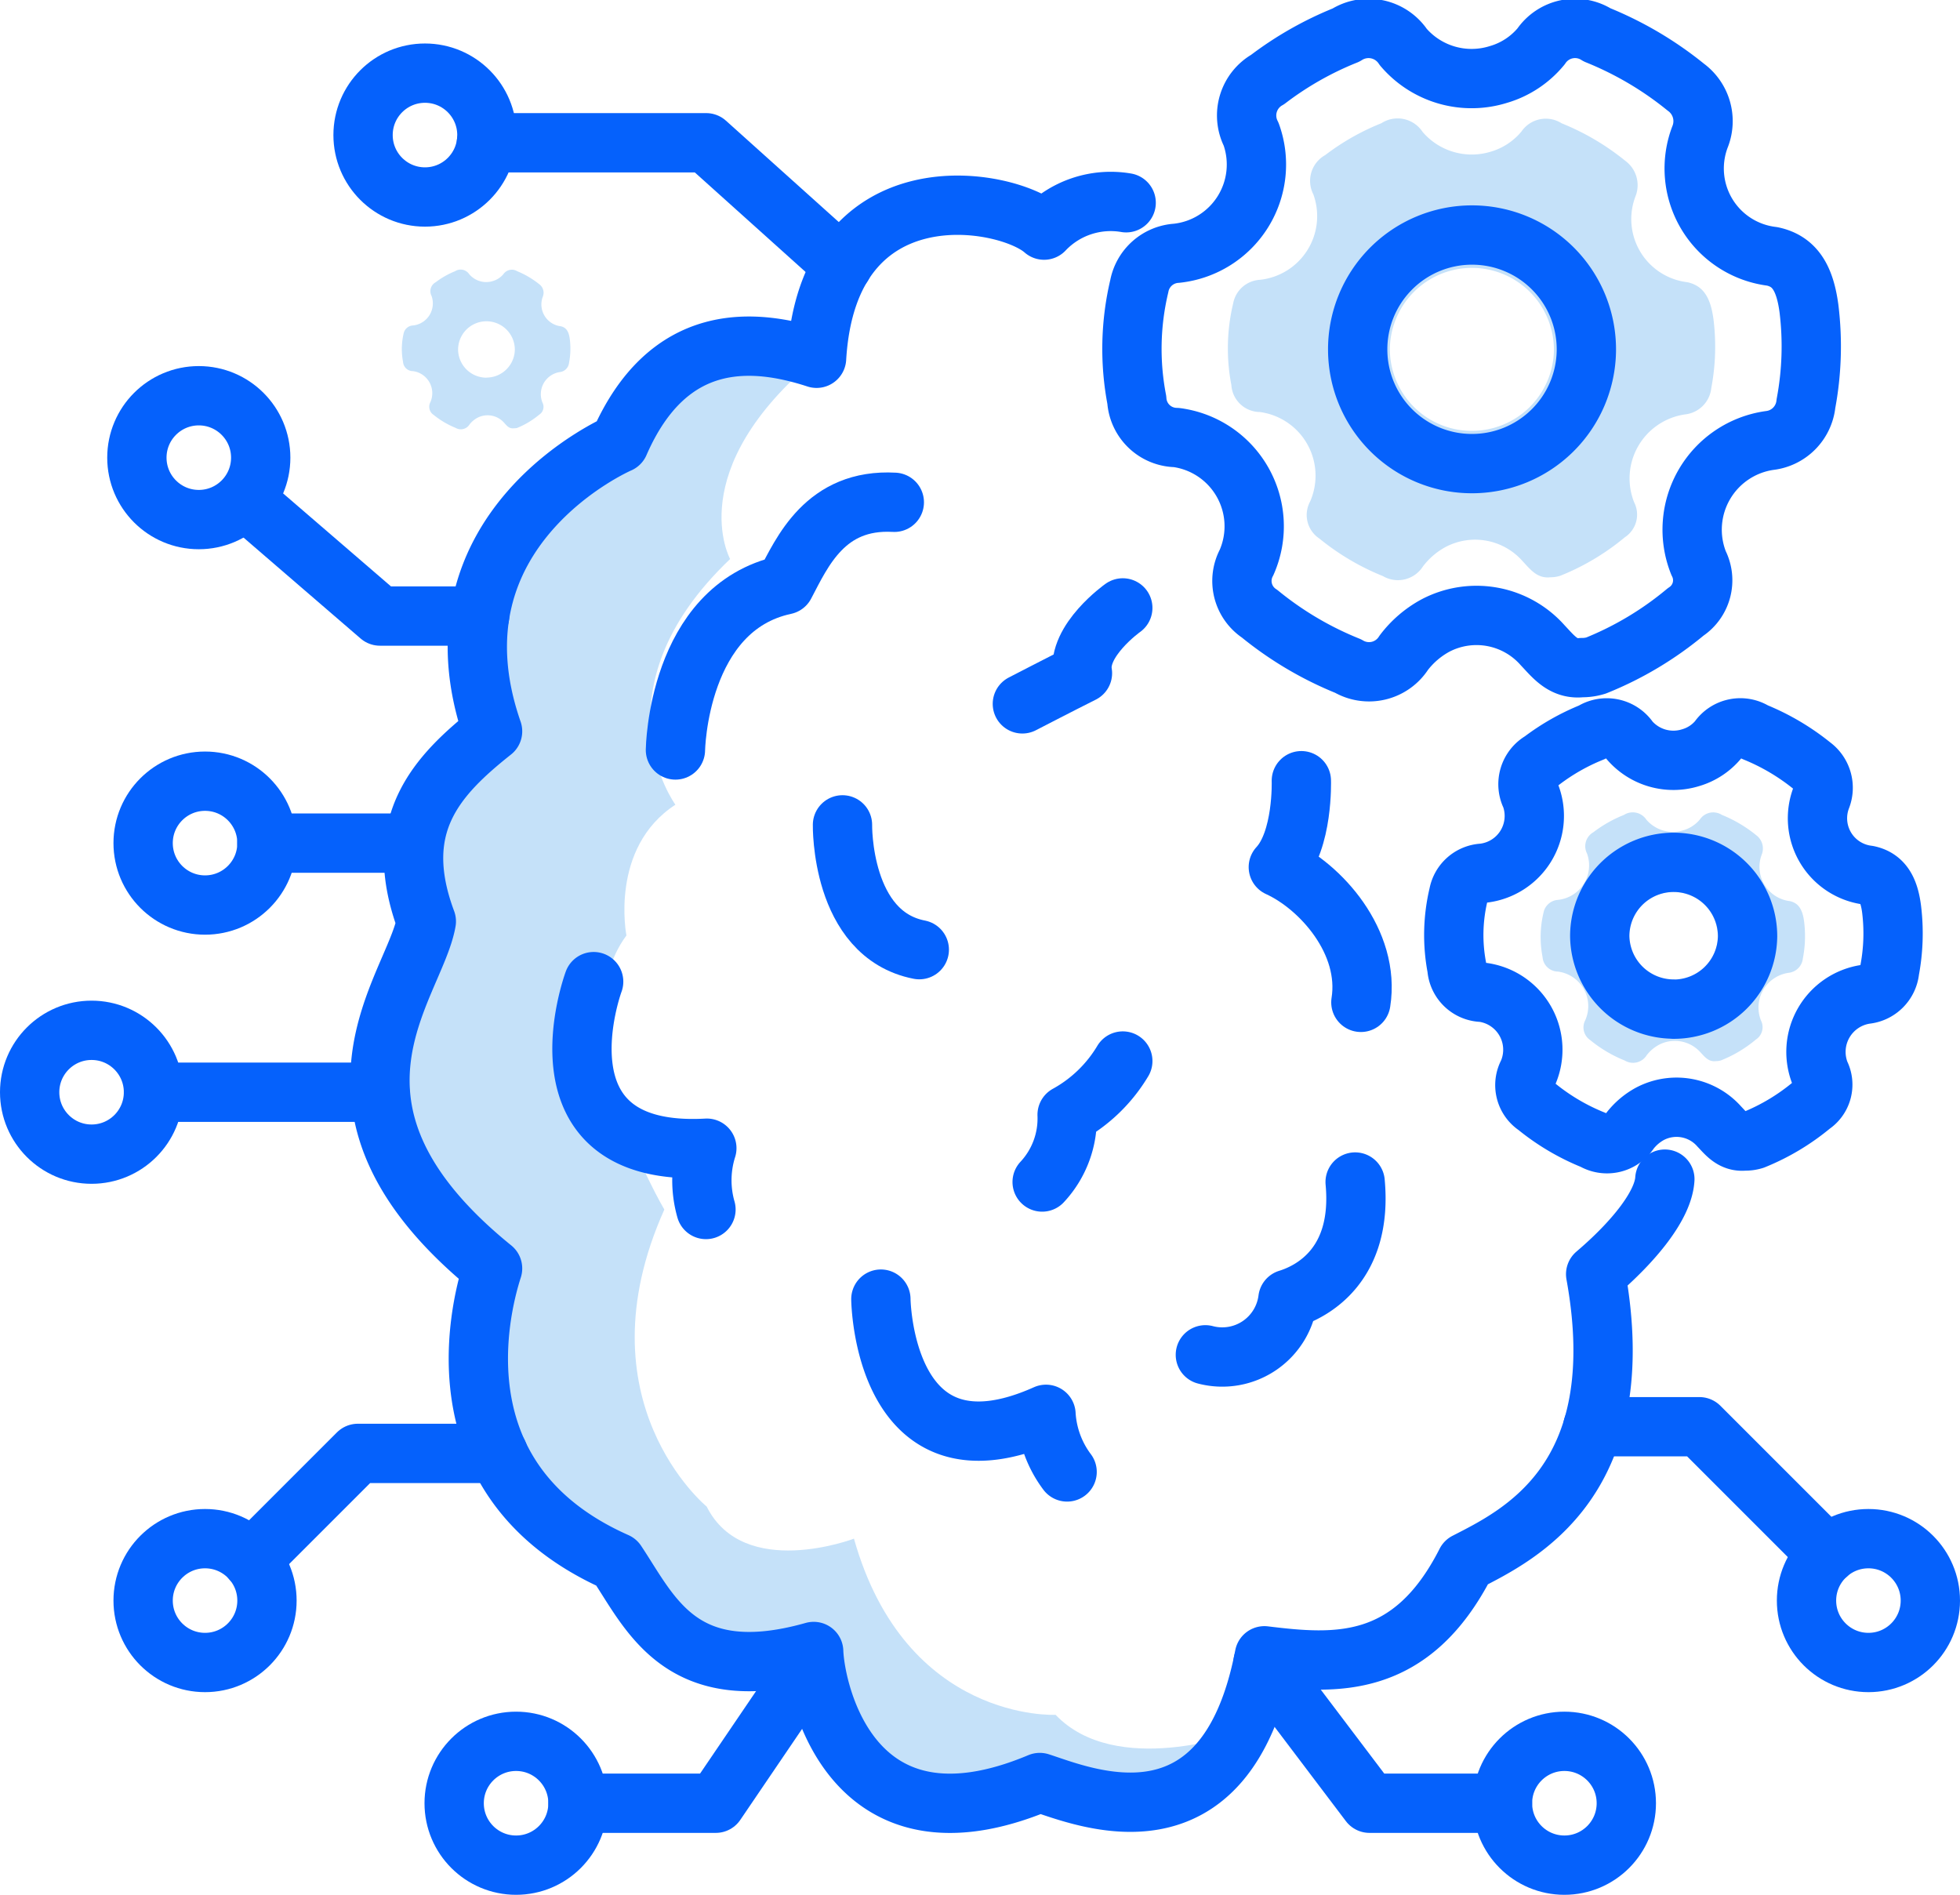 <svg xmlns="http://www.w3.org/2000/svg" width="99.144" height="95.843" viewBox="0 0 99.144 95.843">
  <g id="Group_82617" data-name="Group 82617" transform="translate(-49.23 -57.618)">
    <path id="Path_637" data-name="Path 637" d="M191.861,91.639c-.67.078-1.02-.4-1.408-.811a3.2,3.2,0,0,0-3.9-.719,3.551,3.551,0,0,0-1.146.986,1.5,1.5,0,0,1-2.02.486,12.413,12.413,0,0,1-3.215-1.9,1.427,1.427,0,0,1-.471-1.87,3.248,3.248,0,0,0-2.549-4.531,1.456,1.456,0,0,1-1.433-1.365,9.8,9.8,0,0,1,.092-4.132,1.461,1.461,0,0,1,1.355-1.19,3.239,3.239,0,0,0,2.7-4.322,1.494,1.494,0,0,1,.6-1.986,12.081,12.081,0,0,1,2.841-1.612,1.51,1.51,0,0,1,2.083.437,3.274,3.274,0,0,0,3.457,1,3.175,3.175,0,0,0,1.544-1.015,1.493,1.493,0,0,1,2.035-.418,12.535,12.535,0,0,1,3.215,1.894,1.53,1.53,0,0,1,.529,1.777,3.215,3.215,0,0,0,2.608,4.366c.8.17,1.185.758,1.331,1.9a11.22,11.22,0,0,1-.112,3.443,1.5,1.5,0,0,1-1.331,1.345,3.271,3.271,0,0,0-2.574,4.443,1.372,1.372,0,0,1-.471,1.772,12.148,12.148,0,0,1-3.254,1.942A1.6,1.6,0,0,1,191.861,91.639Zm-3.987-7.405a4.15,4.15,0,0,0,4.162-4.084,4.15,4.15,0,1,0-8.3-.019A4.143,4.143,0,0,0,187.875,84.234Z" transform="translate(-64.202 -4.822)" fill="#c5e1f9"/>
    <path id="Path_638" data-name="Path 638" d="M216.986,153.284c-.364.044-.554-.214-.767-.437a1.74,1.74,0,0,0-2.112-.388,1.936,1.936,0,0,0-.622.534.811.811,0,0,1-1.1.262,6.652,6.652,0,0,1-1.743-1.029.777.777,0,0,1-.257-1.015A1.761,1.761,0,0,0,209,148.754a.789.789,0,0,1-.777-.738,5.3,5.3,0,0,1,.049-2.243.8.8,0,0,1,.733-.646,1.755,1.755,0,0,0,1.467-2.345.813.813,0,0,1,.325-1.078,6.461,6.461,0,0,1,1.544-.874.824.824,0,0,1,1.131.238,1.77,1.77,0,0,0,1.874.539,1.707,1.707,0,0,0,.84-.554.814.814,0,0,1,1.1-.228,6.789,6.789,0,0,1,1.743,1.029.837.837,0,0,1,.287.966,1.746,1.746,0,0,0,1.413,2.37c.432.092.646.413.724,1.034a5.86,5.86,0,0,1-.063,1.865.812.812,0,0,1-.724.728,1.774,1.774,0,0,0-1.394,2.413.745.745,0,0,1-.257.961,6.435,6.435,0,0,1-1.763,1.054A.857.857,0,0,1,216.986,153.284Zm-2.161-4.021a2.251,2.251,0,0,0,2.258-2.214,2.251,2.251,0,1,0-4.5-.01A2.243,2.243,0,0,0,214.825,149.263Z" transform="translate(-80.965 -41.992)" fill="#c5e1f9"/>
    <path id="Path_639" data-name="Path 639" d="M109.537,93.111s-8.158-1.894-9.979,4.3c-3.924,2.773-8.959,8.377-6.41,14.568-2.491,2.36-5.172,6.046-3.351,9.615-1.151,3.084-5.609,10.562,3.351,17.554-.685,5.516-1.093,11.363,6.264,14.859,4.152,5.39,5.609,5.1,9.979,4.516,1.554,4.764,1.748,8.459,11.436,6.628,0,0,7.129,3.793,10.086-2.511,0,0-6.225,2.292-9.285-.913,0,0-7.575.388-10.2-8.911,0,0-5.57,2.122-7.449-1.622,0,0-6.488-5.327-2.142-15.025,0,0-5.414-9.144-1.918-13.864,0,0-.874-4.429,2.477-6.614,0,0-4.225-5.764,2.768-12.427C105.166,103.265,102.69,98.793,109.537,93.111Z" transform="translate(-19.002 -17.37)" fill="#c5e1f9"/>
    <path id="Path_640" data-name="Path 640" d="M124.966,77.134a4.642,4.642,0,0,0-4.152,1.384C118.92,76.842,109.888,75.24,109.306,85c-3.2-1.044-7.5-1.384-9.979,4.3,0,0-9.979,4.3-6.41,14.568-2.841,2.258-5.172,4.735-3.351,9.615-.583,3.351-6.628,9.469,3.351,17.555-.728,2.258-2.768,10.853,6.264,14.859,1.748,2.622,3.278,6.41,9.979,4.516.073,2.04,1.894,10.635,11.436,6.628,2.258.728,9.4,3.788,11.363-6.41,3.569.437,7.43.728,10.2-4.735,2.7-1.384,8.449-4.152,6.556-14.568,1.967-1.675,3.423-3.5,3.5-4.807" transform="translate(-18.771 -9.26)" fill="none" stroke="#0561fc" stroke-linecap="round" stroke-linejoin="round" stroke-width="3"/>
    <path id="Path_641" data-name="Path 641" d="M118,120.918s.1-7.187,5.536-8.352c.874-1.651,2.04-4.37,5.536-4.176" transform="translate(-34.604 -25.365)" fill="none" stroke="#0561fc" stroke-linecap="round" stroke-linejoin="round" stroke-width="3"/>
    <path id="Path_642" data-name="Path 642" d="M135.4,142s-.1,5.536,3.885,6.313" transform="translate(-43.554 -42.659)" fill="none" stroke="#0561fc" stroke-linecap="round" stroke-linejoin="round" stroke-width="3"/>
    <path id="Path_643" data-name="Path 643" d="M139.4,191.4s.1,9.518,8.352,5.827a5.389,5.389,0,0,0,1.068,2.914" transform="translate(-45.612 -68.07)" fill="none" stroke="#0561fc" stroke-linecap="round" stroke-linejoin="round" stroke-width="3"/>
    <path id="Path_644" data-name="Path 644" d="M108.854,158.33s-3.307,8.925,5.725,8.425a5.391,5.391,0,0,0-.044,3.1" transform="translate(-29.595 -51.059)" fill="none" stroke="#0561fc" stroke-linecap="round" stroke-linejoin="round" stroke-width="3"/>
    <path id="Path_645" data-name="Path 645" d="M156.2,172.719a4.706,4.706,0,0,0,1.263-3.4,7.473,7.473,0,0,0,2.816-2.719" transform="translate(-54.254 -55.313)" fill="none" stroke="#0561fc" stroke-linecap="round" stroke-linejoin="round" stroke-width="3"/>
    <path id="Path_646" data-name="Path 646" d="M181.965,137.4s.1,3.011-1.165,4.37c2.137.971,4.662,3.783,4.176,6.842" transform="translate(-66.908 -40.293)" fill="none" stroke="#0561fc" stroke-linecap="round" stroke-linejoin="round" stroke-width="3"/>
    <path id="Path_647" data-name="Path 647" d="M173.2,187.941a3.348,3.348,0,0,0,4.176-2.816c1.263-.388,3.788-1.748,3.4-5.924" transform="translate(-62.998 -61.794)" fill="none" stroke="#0561fc" stroke-linecap="round" stroke-linejoin="round" stroke-width="3"/>
    <path id="Path_648" data-name="Path 648" d="M159.219,119.4s-2.331,1.651-2.04,3.3c-1.165.583-3.04,1.554-3.04,1.554" transform="translate(-53.194 -31.033)" fill="none" stroke="#0561fc" stroke-linecap="round" stroke-linejoin="round" stroke-width="3"/>
    <circle id="Ellipse_51" data-name="Ellipse 51" cx="3.132" cy="3.132" r="3.132" transform="translate(140.61 135.446)" fill="none" stroke="#0561fc" stroke-linecap="round" stroke-linejoin="round" stroke-width="3"/>
    <circle id="Ellipse_52" data-name="Ellipse 52" cx="3.132" cy="3.132" r="3.132" transform="translate(125.231 145.697)" fill="none" stroke="#0561fc" stroke-linecap="round" stroke-linejoin="round" stroke-width="3"/>
    <circle id="Ellipse_53" data-name="Ellipse 53" cx="3.132" cy="3.132" r="3.132" transform="translate(72.203 145.697)" fill="none" stroke="#0561fc" stroke-linecap="round" stroke-linejoin="round" stroke-width="3"/>
    <circle id="Ellipse_54" data-name="Ellipse 54" cx="3.132" cy="3.132" r="3.132" transform="translate(56.47 135.446)" fill="none" stroke="#0561fc" stroke-linecap="round" stroke-linejoin="round" stroke-width="3"/>
    <circle id="Ellipse_55" data-name="Ellipse 55" cx="3.132" cy="3.132" r="3.132" transform="translate(50.73 109.733)" fill="none" stroke="#0561fc" stroke-linecap="round" stroke-linejoin="round" stroke-width="3"/>
    <circle id="Ellipse_56" data-name="Ellipse 56" cx="3.132" cy="3.132" r="3.132" transform="translate(56.47 97.132)" fill="none" stroke="#0561fc" stroke-linecap="round" stroke-linejoin="round" stroke-width="3"/>
    <circle id="Ellipse_57" data-name="Ellipse 57" cx="3.132" cy="3.132" r="3.132" transform="translate(56.154 77.635)" fill="none" stroke="#0561fc" stroke-linecap="round" stroke-linejoin="round" stroke-width="3"/>
    <circle id="Ellipse_58" data-name="Ellipse 58" cx="3.132" cy="3.132" r="3.132" transform="translate(67.595 61.318)" fill="none" stroke="#0561fc" stroke-linecap="round" stroke-linejoin="round" stroke-width="3"/>
    <path id="Path_649" data-name="Path 649" d="M98.31,70.95h11.115l6.9,6.2" transform="translate(-24.475 -6.111)" fill="none" stroke="#0561fc" stroke-linecap="round" stroke-linejoin="round" stroke-width="3"/>
    <path id="Path_650" data-name="Path 650" d="M73.45,108.38l6.687,5.764h5.041" transform="translate(-11.687 -25.365)" fill="none" stroke="#0561fc" stroke-linecap="round" stroke-linejoin="round" stroke-width="3"/>
    <line id="Line_293" data-name="Line 293" x2="7.439" transform="translate(62.729 100.264)" fill="none" stroke="#0561fc" stroke-linecap="round" stroke-linejoin="round" stroke-width="3"/>
    <line id="Line_294" data-name="Line 294" x2="11.455" transform="translate(56.994 112.865)" fill="none" stroke="#0561fc" stroke-linecap="round" stroke-linejoin="round" stroke-width="3"/>
    <path id="Path_651" data-name="Path 651" d="M73.84,212.85l5.38-5.38h7.1" transform="translate(-11.888 -76.337)" fill="none" stroke="#0561fc" stroke-linecap="round" stroke-linejoin="round" stroke-width="3"/>
    <path id="Path_652" data-name="Path 652" d="M107.85,237.321h6.968l4.225-6.221" transform="translate(-29.382 -88.492)" fill="none" stroke="#0561fc" stroke-linecap="round" stroke-linejoin="round" stroke-width="3"/>
    <path id="Path_653" data-name="Path 653" d="M179.21,229.25l5.385,7.119h6.726" transform="translate(-66.09 -87.54)" fill="none" stroke="#0561fc" stroke-linecap="round" stroke-linejoin="round" stroke-width="3"/>
    <path id="Path_654" data-name="Path 654" d="M225.414,211.153l-6.463-6.463h-5.39" transform="translate(-83.759 -74.906)" fill="none" stroke="#0561fc" stroke-linecap="round" stroke-linejoin="round" stroke-width="3"/>
    <path id="Path_655" data-name="Path 655" d="M188.3,91.387c-.932.107-1.423-.554-1.967-1.127a4.468,4.468,0,0,0-5.429-1,5,5,0,0,0-1.6,1.374,2.083,2.083,0,0,1-2.816.675,17.283,17.283,0,0,1-4.477-2.647,1.984,1.984,0,0,1-.656-2.6,4.529,4.529,0,0,0-3.555-6.313,2.028,2.028,0,0,1-2-1.9,13.706,13.706,0,0,1,.126-5.759,2.045,2.045,0,0,1,1.884-1.661,4.515,4.515,0,0,0,3.773-6.021,2.088,2.088,0,0,1,.835-2.768,16.9,16.9,0,0,1,3.963-2.248,2.112,2.112,0,0,1,2.9.607,4.541,4.541,0,0,0,4.817,1.384,4.385,4.385,0,0,0,2.151-1.418,2.079,2.079,0,0,1,2.836-.583,17.514,17.514,0,0,1,4.482,2.642,2.132,2.132,0,0,1,.738,2.477,4.478,4.478,0,0,0,3.637,6.085c1.117.238,1.651,1.059,1.86,2.656a15.7,15.7,0,0,1-.155,4.793A2.089,2.089,0,0,1,197.8,79.9a4.557,4.557,0,0,0-3.584,6.2,1.915,1.915,0,0,1-.656,2.472,16.954,16.954,0,0,1-4.531,2.71A2.352,2.352,0,0,1,188.3,91.387Zm-5.56-10.319a5.788,5.788,0,0,0,5.8-5.691,5.784,5.784,0,1,0-11.567-.024A5.777,5.777,0,0,0,182.738,81.068Z" transform="translate(-59.066)" fill="none" stroke="#0561fc" stroke-linecap="round" stroke-linejoin="round" stroke-width="3"/>
    <path id="Path_656" data-name="Path 656" d="M213.782,152.8c-.6.068-.918-.359-1.272-.728a2.885,2.885,0,0,0-3.511-.646,3.252,3.252,0,0,0-1.034.889,1.348,1.348,0,0,1-1.821.437,11.148,11.148,0,0,1-2.894-1.709,1.277,1.277,0,0,1-.422-1.68,2.93,2.93,0,0,0-2.3-4.084,1.316,1.316,0,0,1-1.292-1.229,8.812,8.812,0,0,1,.083-3.72,1.316,1.316,0,0,1,1.219-1.073,2.914,2.914,0,0,0,2.438-3.89,1.355,1.355,0,0,1,.539-1.792,11.013,11.013,0,0,1,2.559-1.452,1.367,1.367,0,0,1,1.879.393,2.934,2.934,0,0,0,3.113.894,2.852,2.852,0,0,0,1.394-.918,1.347,1.347,0,0,1,1.836-.379,11.48,11.48,0,0,1,2.9,1.709,1.376,1.376,0,0,1,.476,1.6,2.9,2.9,0,0,0,2.35,3.933c.724.151,1.068.685,1.2,1.714a10.045,10.045,0,0,1-.1,3.1,1.349,1.349,0,0,1-1.2,1.209,2.946,2.946,0,0,0-2.316,4.006,1.239,1.239,0,0,1-.422,1.6,11.062,11.062,0,0,1-2.928,1.753A1.466,1.466,0,0,1,213.782,152.8Zm-3.593-6.667a3.737,3.737,0,0,0,3.749-3.681,3.739,3.739,0,1,0-7.478-.015A3.742,3.742,0,0,0,210.189,146.128Z" transform="translate(-76.309 -37.469)" fill="none" stroke="#0561fc" stroke-linecap="round" stroke-linejoin="round" stroke-width="3"/>
    <path id="Path_657" data-name="Path 657" d="M95.164,92.2c-.233.029-.354-.136-.486-.282a1.114,1.114,0,0,0-1.35-.248,1.271,1.271,0,0,0-.4.34.516.516,0,0,1-.7.17,4.355,4.355,0,0,1-1.112-.656.494.494,0,0,1-.165-.646,1.125,1.125,0,0,0-.884-1.569.5.5,0,0,1-.5-.471,3.448,3.448,0,0,1,.029-1.428A.507.507,0,0,1,90.07,87a1.122,1.122,0,0,0,.937-1.5.514.514,0,0,1,.209-.685,4.266,4.266,0,0,1,.981-.558.521.521,0,0,1,.719.151,1.128,1.128,0,0,0,1.195.345,1.1,1.1,0,0,0,.534-.35.52.52,0,0,1,.7-.146,4.5,4.5,0,0,1,1.112.656.532.532,0,0,1,.185.617,1.113,1.113,0,0,0,.9,1.51c.277.058.413.262.461.66a3.762,3.762,0,0,1-.039,1.19.526.526,0,0,1-.461.466A1.131,1.131,0,0,0,96.62,90.9a.469.469,0,0,1-.165.612,4.21,4.21,0,0,1-1.127.675A.868.868,0,0,1,95.164,92.2Zm-1.379-2.564a1.435,1.435,0,0,0,1.437-1.413,1.435,1.435,0,1,0-2.87,0A1.435,1.435,0,0,0,93.785,89.641Z" transform="translate(-19.95 -12.919)" fill="#c5e1f9"/>
  </g>
</svg>
